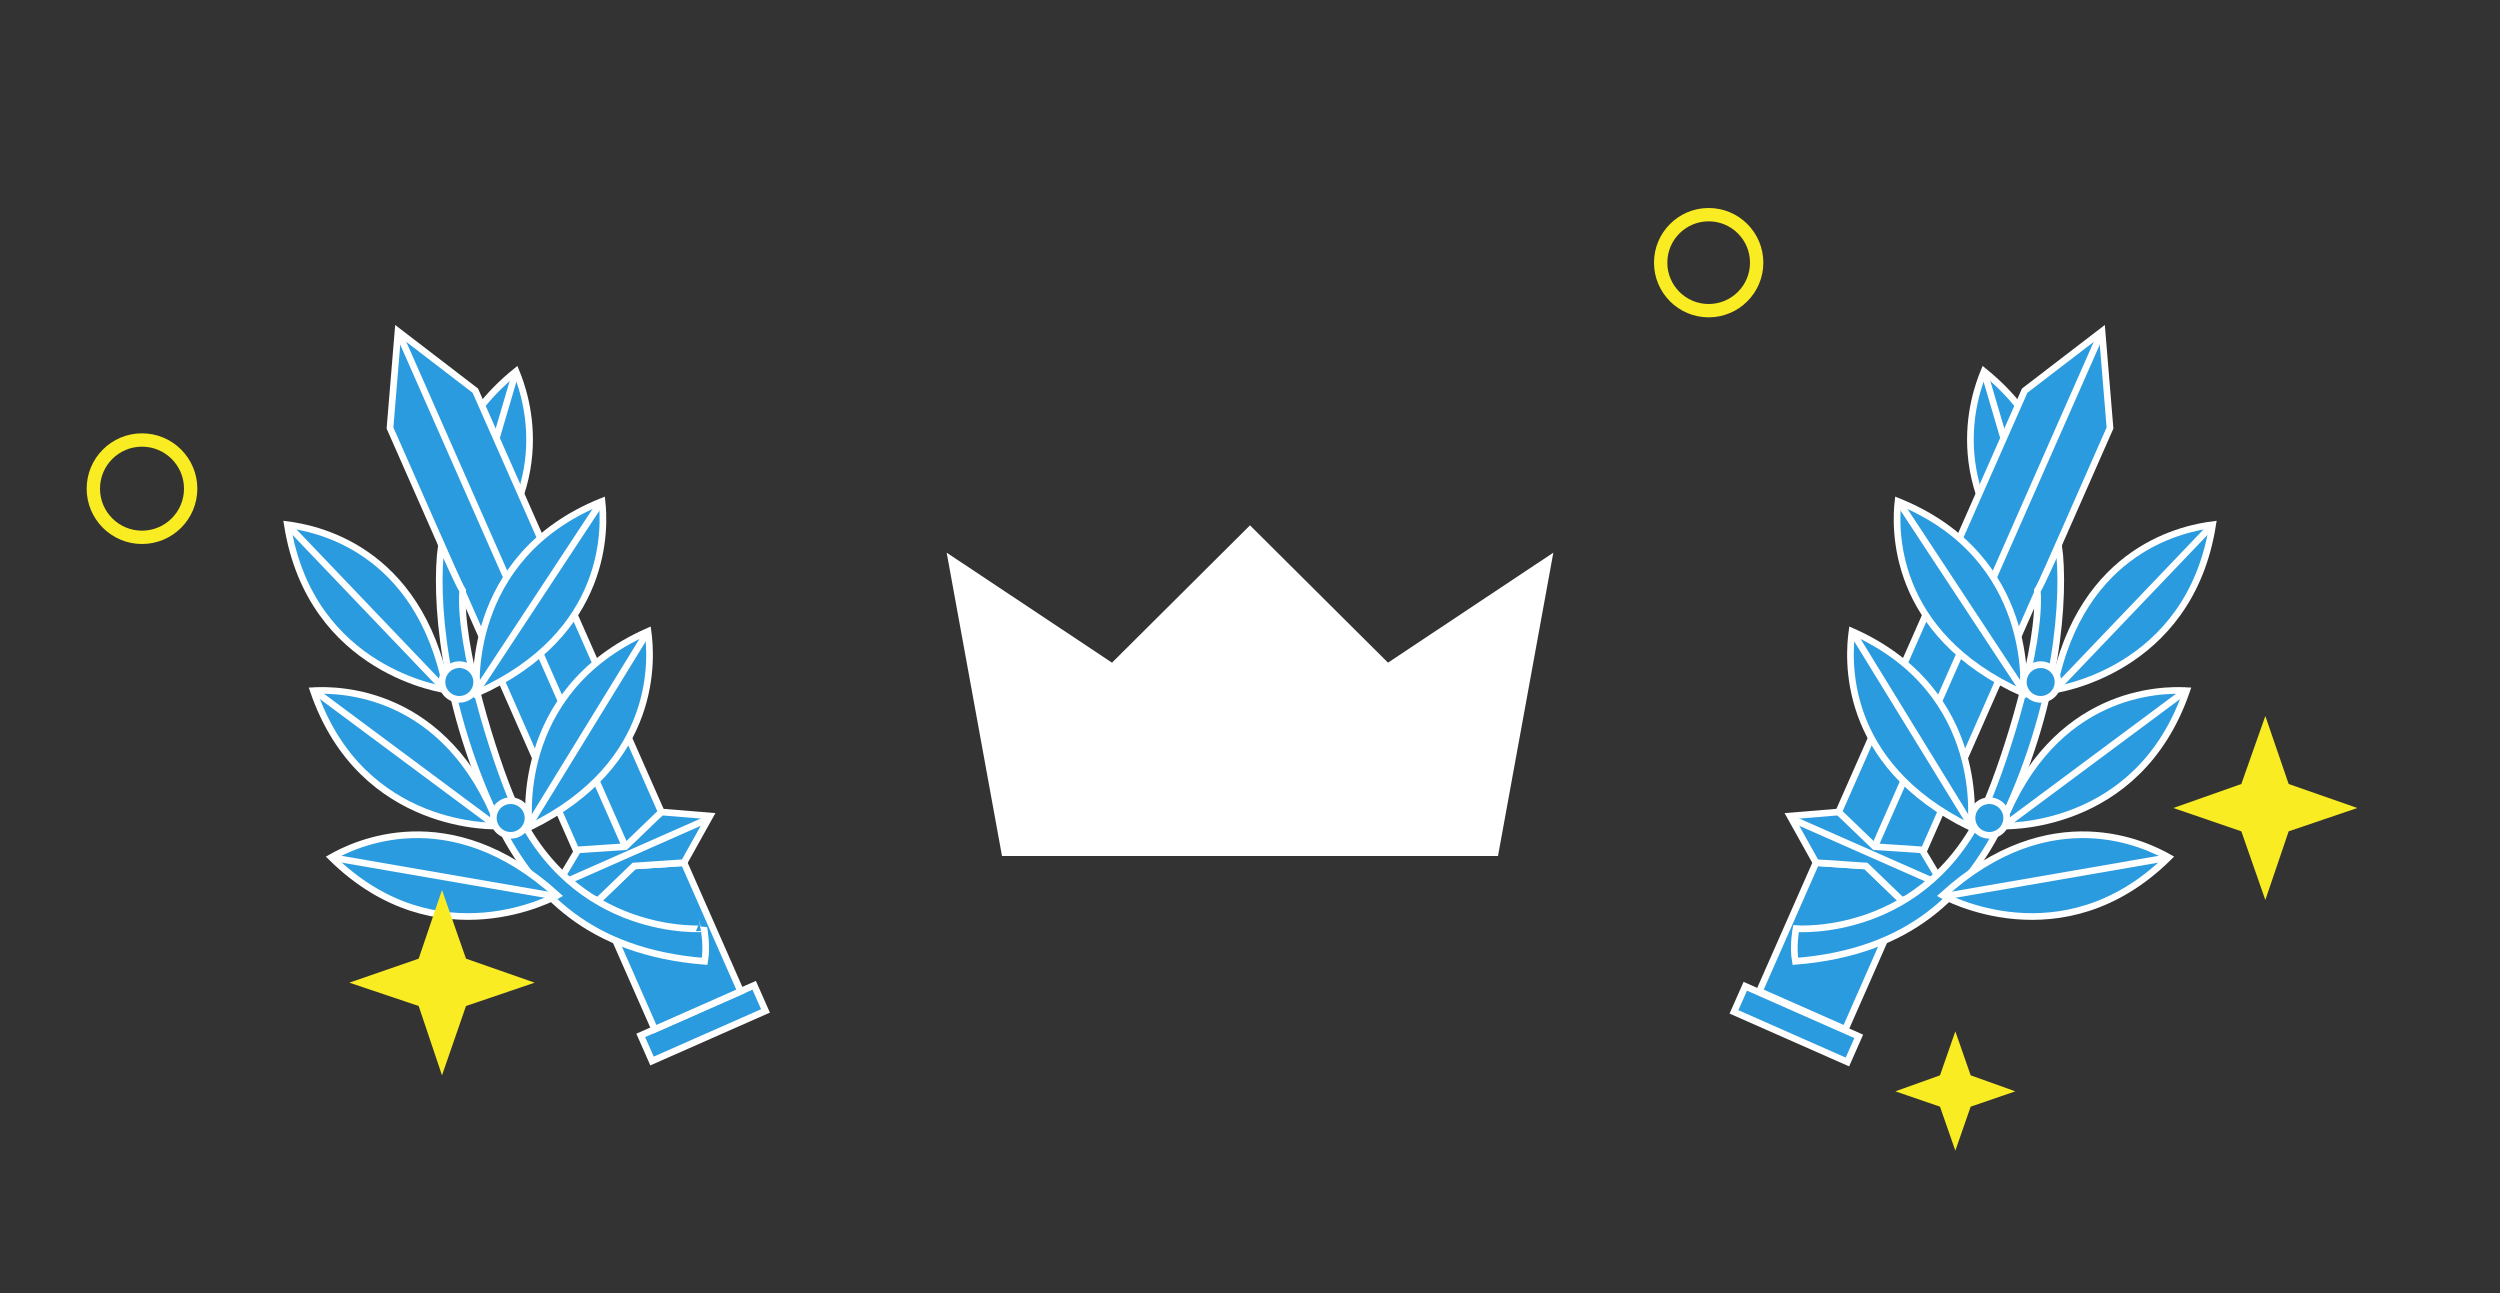 <?xml version="1.0" encoding="utf-8"?>
<!-- Generator: Adobe Illustrator 23.0.2, SVG Export Plug-In . SVG Version: 6.00 Build 0)  -->
<svg version="1.1" id="Layer_1" xmlns="http://www.w3.org/2000/svg" xmlns:xlink="http://www.w3.org/1999/xlink" x="0px" y="0px"
	 viewBox="0 0 375 194">
<rect x="0" y="0" width="375" height="194" fill="#333333" stroke="none"/>
<style type="text/css">
	.st0{fill:#FFFFFF;stroke:#000000;stroke-miterlimit:10;}
	.st1{fill:#FFFFFF;stroke:#000000;stroke-width:1.041;stroke-miterlimit:10;}
	.st2{fill:none;stroke:#000000;stroke-miterlimit:10;}
	.st3{fill:none;stroke:#000000;stroke-width:0.903;stroke-miterlimit:10;}
	.st4{fill:#FFFFFF;stroke:#000000;stroke-width:0.8;stroke-miterlimit:10;}
	.st5{fill:#29A9E1;stroke:#FFFFFF;stroke-width:1.5;stroke-miterlimit:10;}
	.st6{fill-rule:evenodd;clip-rule:evenodd;fill:#FFFFFF;}
	.st7{fill:#29A9E1;stroke:#FFFFFF;stroke-width:1.2;stroke-miterlimit:10;}
	.st8{fill:#29A9E1;}
	.st9{fill:#FFFFFF;}
	.st10{fill:#F05A26;stroke:#FFFFFF;stroke-width:1.2;stroke-miterlimit:10;}
	.st11{fill:#F37A20;}
	.st12{fill:#F05A26;}
	.st13{fill:#2B9BE0;stroke:#FFFFFF;stroke-miterlimit:10;}
	.st14{fill:#F9EC23;}
	.st15{fill:none;stroke:#F9EC23;stroke-width:2;stroke-miterlimit:10;}
</style>
<g>
	<g>
		<g>
			<g>
				<path class="st13" d="M307.2,88.8c0,0,7.9-18.9-9.6-33.1C296.2,59.1,290.6,74.3,307.2,88.8z"/>
				<line class="st13" x1="297.6" y1="55.7" x2="307.2" y2="88.3"/>
			</g>
			
				<rect x="260.2" y="151.4" transform="matrix(0.915 0.404 -0.404 0.915 84.874 -95.713)" class="st13" width="18.6" height="4.2"/>
			<polygon class="st13" points="285.3,135.1 279.9,129.9 272.4,129.4 263.9,148.7 276.8,154.4 			"/>
			<polygon class="st13" points="285.3,135.1 279.9,129.9 272.4,129.4 268.5,122.4 275.8,121.8 281.4,126.4 288.2,127.3 
				291.3,132.5 			"/>
			<line class="st13" x1="268.7" y1="122.8" x2="290.9" y2="132.6"/>
			<polygon class="st13" points="316.5,64.2 315.3,49.7 303.7,58.6 275.8,121.8 281.2,127 288.6,127.5 			"/>
			<line class="st13" x1="315.3" y1="49.7" x2="281.2" y2="127"/>
			<path class="st13" d="M308.8,81.8c1,7.4,0,24.3-8.9,42.3c-5,9.7-13.1,18.7-30.6,20.1c-0.4-2.3,0.1-4.9,0.1-4.9
				s19.6,1.6,28.6-18.9c2.9-6.7,8.2-23.5,7.6-31.8C306.2,87.7,308.8,81.8,308.8,81.8z"/>
			<g>
				<path class="st13" d="M308,103.5c0,0,20.4-2.6,23.9-24.8C328.1,79.2,312.2,81.9,308,103.5z"/>
				<line class="st13" x1="331.9" y1="78.7" x2="308.4" y2="103.3"/>
			</g>
			<g>
				<path class="st13" d="M300.2,123.9c0,0,20.5,1,27.8-20.3C324.3,103.4,308.1,103.4,300.2,123.9z"/>
				<line class="st13" x1="328" y1="103.5" x2="300.7" y2="123.8"/>
			</g>
			<g>
				<path class="st13" d="M291.4,134.3c0,0,17.9,10.1,33.9-5.7C322.1,126.8,307.7,119.5,291.4,134.3z"/>
				<line class="st13" x1="325.4" y1="128.6" x2="291.9" y2="134.4"/>
			</g>
			<g>
				<path class="st13" d="M303.5,104c0,0,2.1-20.4-18.8-28.8C284.3,78.8,283.4,95,303.5,104z"/>
				<line class="st13" x1="284.7" y1="75.1" x2="303.4" y2="103.5"/>
			</g>
			<g>
				<path class="st13" d="M295.6,124.1c0,0,2.8-20.3-17.8-29.4C277.3,98.4,275.9,114.5,295.6,124.1z"/>
				<line class="st13" x1="277.8" y1="94.7" x2="295.6" y2="123.7"/>
			</g>
			<circle class="st13" cx="306.1" cy="102.3" r="2.6"/>
			<circle class="st13" cx="298.4" cy="122.7" r="2.6"/>
		</g>
	</g>
	<g>
		<g>
			<g>
				<path class="st13" d="M67.8,88.8c0,0-7.9-18.9,9.6-33.1C78.8,59.1,84.4,74.3,67.8,88.8z"/>
				<line class="st13" x1="77.4" y1="55.7" x2="67.8" y2="88.3"/>
			</g>
			
				<rect x="96.2" y="151.4" transform="matrix(-0.915 0.404 -0.404 -0.915 264.013 251.302)" class="st13" width="18.6" height="4.2"/>
			<polygon class="st13" points="89.7,135.1 95.1,129.9 102.6,129.4 111.1,148.7 98.2,154.4 			"/>
			<polygon class="st13" points="89.7,135.1 95.1,129.9 102.6,129.4 106.5,122.4 99.2,121.8 93.6,126.4 86.8,127.3 83.7,132.5 			
				"/>
			<line class="st13" x1="106.3" y1="122.8" x2="84.1" y2="132.6"/>
			<polygon class="st13" points="58.5,64.2 59.7,49.7 71.3,58.6 99.2,121.8 93.8,127 86.4,127.5 			"/>
			<line class="st13" x1="59.7" y1="49.7" x2="93.8" y2="127"/>
			<path class="st13" d="M66.2,81.8c-1,7.4,0,24.3,8.9,42.3c5,9.7,13.1,18.7,30.6,20.1c0.4-2.3-0.1-4.9-0.1-4.9S86,140.9,77,120.4
				c-2.9-6.7-8.2-23.5-7.6-31.8C68.8,87.7,66.2,81.8,66.2,81.8z"/>
			<g>
				<path class="st13" d="M67,103.5c0,0-20.4-2.6-23.9-24.8C46.9,79.2,62.8,81.9,67,103.5z"/>
				<line class="st13" x1="43.1" y1="78.7" x2="66.6" y2="103.3"/>
			</g>
			<g>
				<path class="st13" d="M74.8,123.9c0,0-20.5,1-27.8-20.3C50.7,103.4,66.9,103.4,74.8,123.9z"/>
				<line class="st13" x1="47" y1="103.5" x2="74.3" y2="123.8"/>
			</g>
			<g>
				<path class="st13" d="M83.6,134.3c0,0-17.9,10.1-33.9-5.7C52.9,126.8,67.3,119.5,83.6,134.3z"/>
				<line class="st13" x1="49.6" y1="128.6" x2="83.1" y2="134.4"/>
			</g>
			<g>
				<path class="st13" d="M71.5,104c0,0-2.1-20.4,18.8-28.8C90.7,78.8,91.6,95,71.5,104z"/>
				<line class="st13" x1="90.3" y1="75.1" x2="71.6" y2="103.5"/>
			</g>
			<g>
				<path class="st13" d="M79.4,124.1c0,0-2.8-20.3,17.8-29.4C97.7,98.4,99.1,114.5,79.4,124.1z"/>
				<line class="st13" x1="97.2" y1="94.7" x2="79.4" y2="123.7"/>
			</g>
			<circle class="st13" cx="68.9" cy="102.3" r="2.6"/>
			<circle class="st13" cx="76.6" cy="122.7" r="2.6"/>
		</g>
	</g>
</g>
<g>
	<g>
		<polygon class="st6" points="224.7,128.4 150.3,128.4 142,82.9 166.8,99.4 187.5,78.8 208.2,99.4 233,82.9 		"/>
	</g>
</g>
<polygon class="st14" points="293.3,154.7 295.6,161.3 302.3,163.7 295.6,166 293.3,172.6 291,166 284.3,163.7 291,161.3 "/>
<circle class="st15" cx="256.3" cy="39.4" r="7.2"/>
<polygon class="st14" points="339.8,107.4 343.3,117.6 353.6,121.2 343.3,124.7 339.8,135 336.2,124.7 326,121.2 336.2,117.6 "/>
<polygon class="st14" points="66.3,133.5 69.9,143.8 80.2,147.4 69.9,150.9 66.3,161.3 62.8,150.9 52.4,147.4 62.8,143.8 "/>
<circle class="st15" cx="21.3" cy="73.3" r="7.3"/>
</svg>
